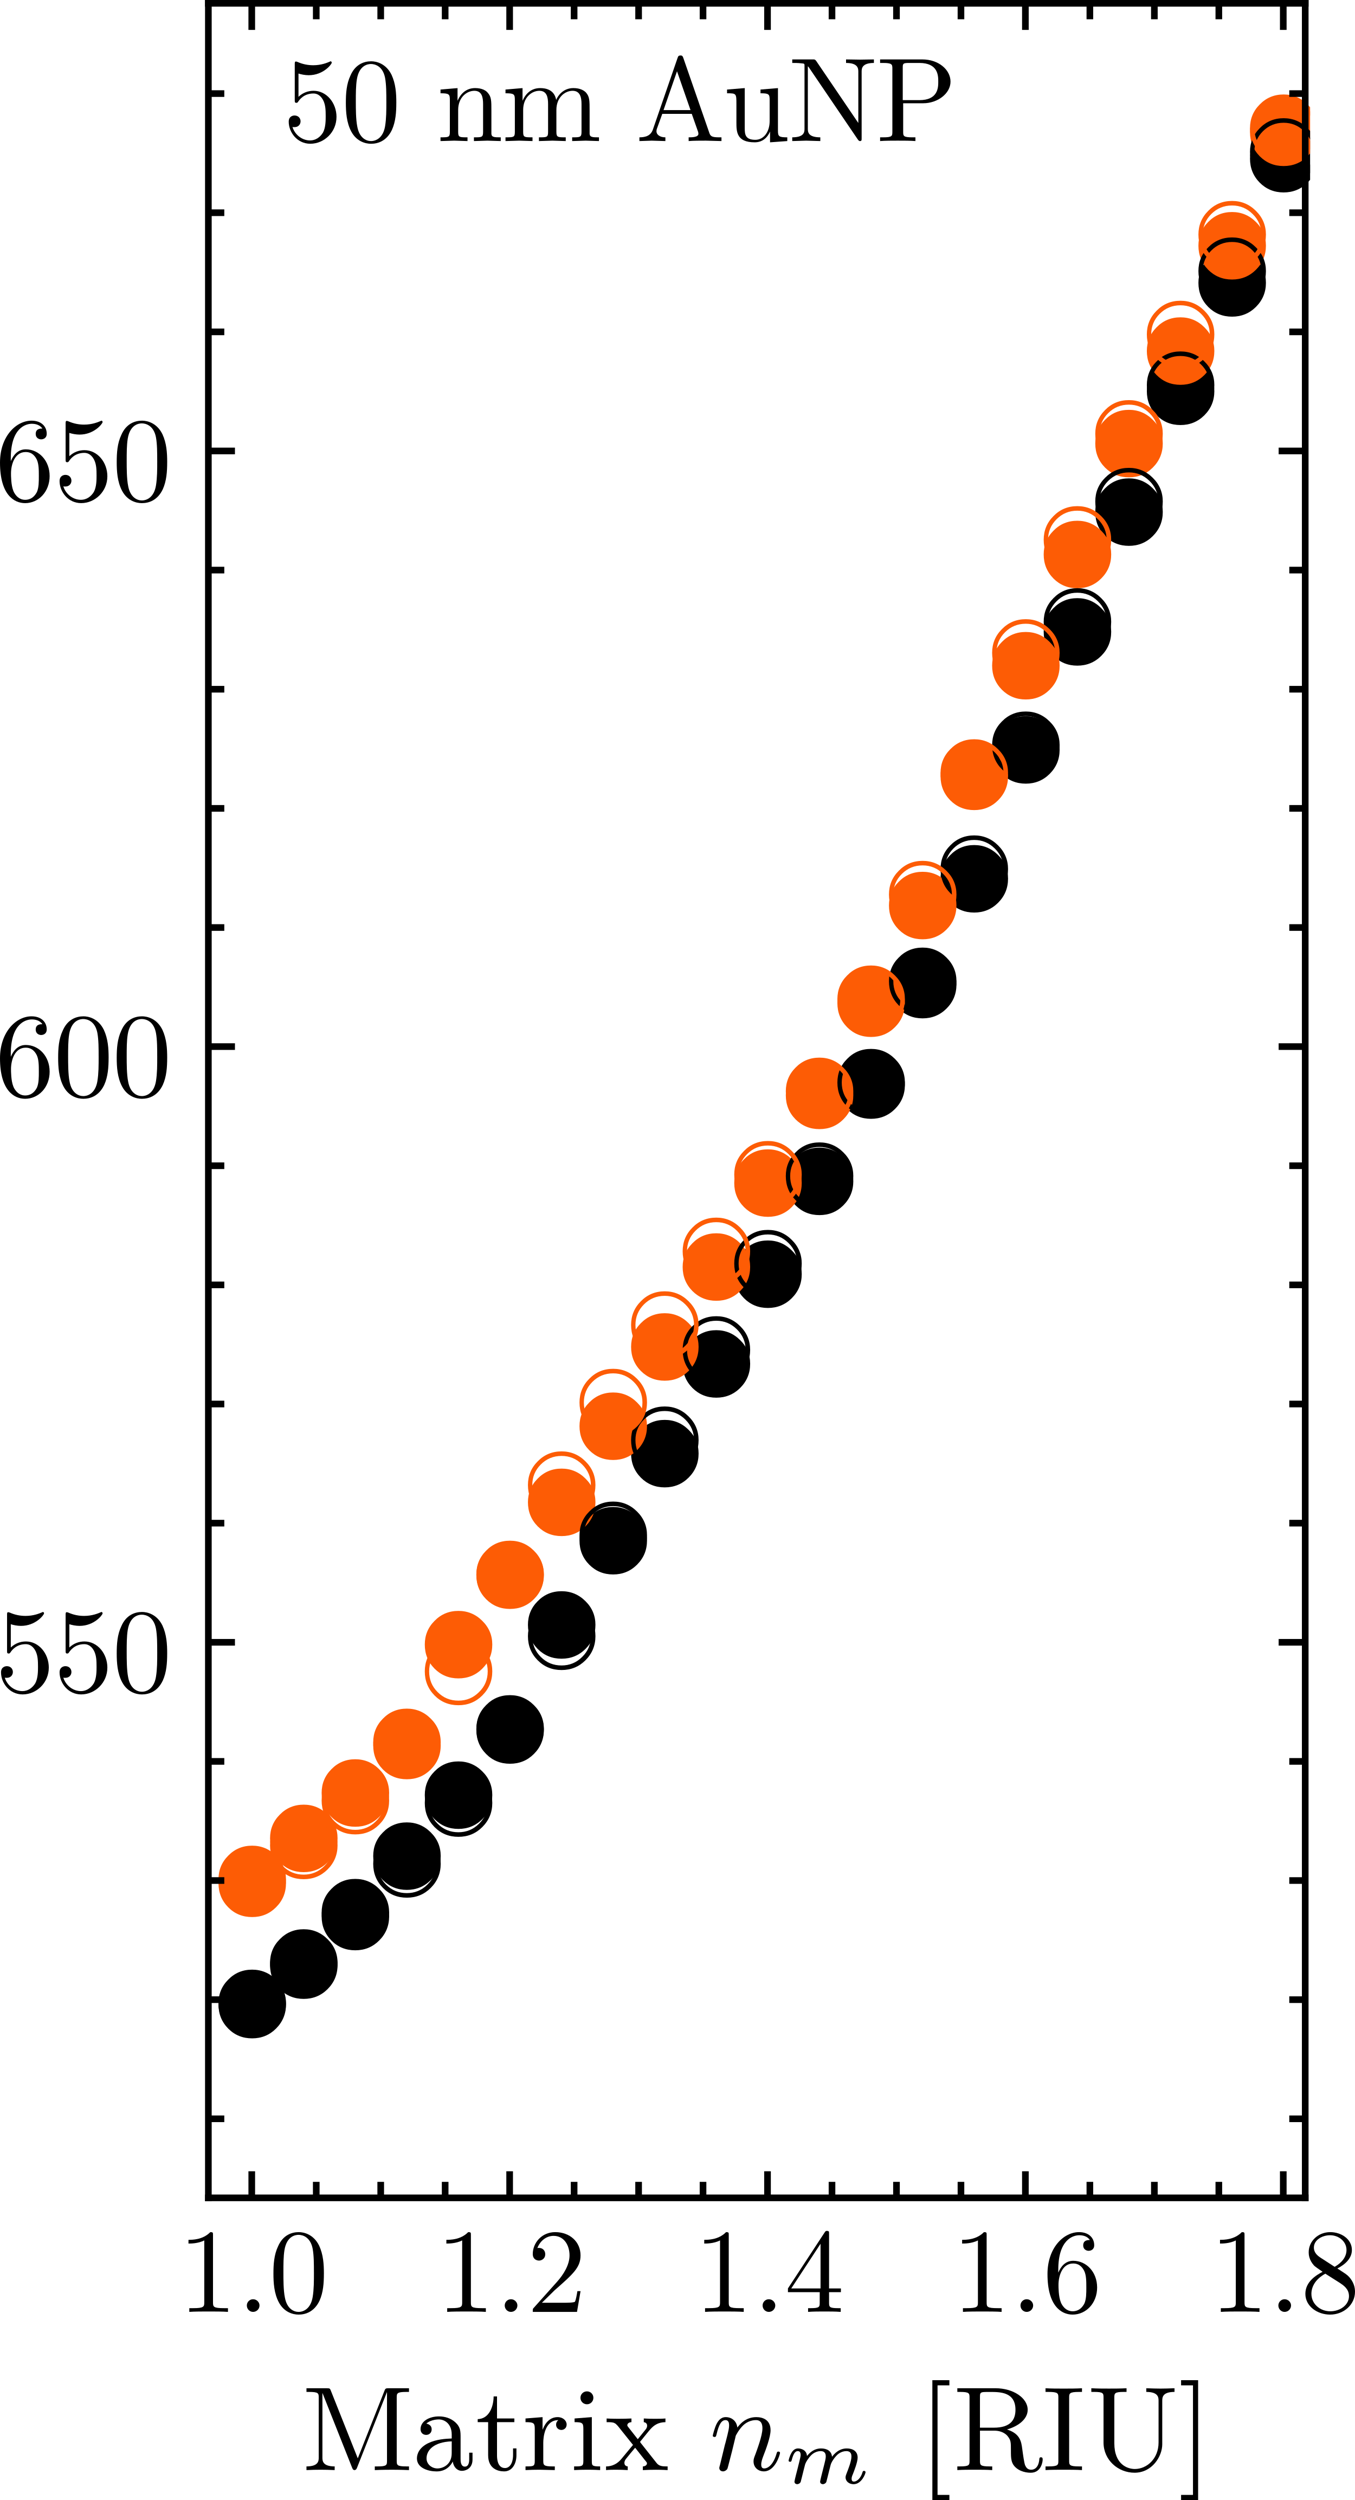 <?xml version="1.0" encoding="UTF-8" standalone="no"?>
<svg
   width="101.949pt"
   height="188.039pt"
   viewBox="0 0 101.949 188.039"
   version="1.1"
   id="svg2938"
   sodipodi:docname="redShift_mat2.svg"
   inkscape:version="1.1 (1:1.1+202105261517+ce6663b3b7)"
   xmlns:inkscape="http://www.inkscape.org/namespaces/inkscape"
   xmlns:sodipodi="http://sodipodi.sourceforge.net/DTD/sodipodi-0.dtd"
   xmlns:xlink="http://www.w3.org/1999/xlink"
   xmlns="http://www.w3.org/2000/svg"
   xmlns:svg="http://www.w3.org/2000/svg">
  <sodipodi:namedview
     id="namedview2940"
     pagecolor="#ffffff"
     bordercolor="#666666"
     borderopacity="1.0"
     inkscape:pageshadow="2"
     inkscape:pageopacity="0.0"
     inkscape:pagecheckerboard="0"
     inkscape:document-units="pt"
     showgrid="false"
     fit-margin-top="0"
     fit-margin-left="0"
     fit-margin-right="0"
     fit-margin-bottom="0"
     inkscape:zoom="1.084205"
     inkscape:cx="-244.87989"
     inkscape:cy="115.75302"
     inkscape:window-width="1876"
     inkscape:window-height="1016"
     inkscape:window-x="0"
     inkscape:window-y="27"
     inkscape:window-maximized="1"
     inkscape:current-layer="surface301" />
  <defs
     id="defs109">
    <g
       id="g80">
      <symbol
         overflow="visible"
         id="glyph0-0">
        <path
           style="stroke:none"
           d="m 0.5,0 v -6.406 h 3 V 0 Z M 1,-0.5 H 3 V -5.906 H 1 Z m 0,0"
           id="path2" />
      </symbol>
      <symbol
         overflow="visible"
         id="glyph0-1">
        <path
           style="stroke:none"
           d="m 5.422,-2.281 c 0,0.711 -0.25,1.312 -0.75,1.812 C 4.18,0.02 3.582,0.266 2.875,0.266 c -0.711,0 -1.309,-0.246 -1.797,-0.734 -0.492,-0.5 -0.734,-1.102 -0.734,-1.812 0,-0.695 0.242,-1.289 0.734,-1.781 0.488,-0.5 1.086,-0.75 1.797,-0.75 0.695,0 1.297,0.25 1.797,0.75 0.5,0.492 0.75,1.086 0.75,1.781 z m 0,0"
           id="path5" />
      </symbol>
      <symbol
         overflow="visible"
         id="glyph0-2">
        <path
           style="stroke:none"
           d="m 5.422,-2.359 c 0,0.711 -0.25,1.312 -0.75,1.812 C 4.18,-0.055 3.582,0.188 2.875,0.188 c -0.711,0 -1.309,-0.242 -1.797,-0.734 -0.492,-0.5 -0.734,-1.102 -0.734,-1.812 0,-0.695 0.242,-1.289 0.734,-1.781 0.488,-0.5 1.086,-0.75 1.797,-0.75 0.695,0 1.297,0.25 1.797,0.75 0.5,0.492 0.75,1.086 0.75,1.781 z m -0.344,0 c 0,-0.602 -0.219,-1.117 -0.656,-1.547 C 3.992,-4.332 3.477,-4.547 2.875,-4.547 c -0.617,0 -1.137,0.215 -1.562,0.641 -0.43,0.43 -0.641,0.945 -0.641,1.547 0,0.617 0.211,1.137 0.641,1.562 0.426,0.43 0.945,0.641 1.562,0.641 0.602,0 1.117,-0.211 1.547,-0.641 0.438,-0.426 0.656,-0.945 0.656,-1.562 z m 0,0"
           id="path8" />
      </symbol>
      <symbol
         overflow="visible"
         id="glyph0-3">
        <path
           style="stroke:none"
           d="m 4.984,-2.516 c 0,0.355 -0.105,0.727 -0.312,1.109 C 4.473,-1.02 4.188,-0.828 3.812,-0.828 3.633,-0.828 3.492,-0.863 3.391,-0.938 3.285,-1.008 3.207,-1.113 3.156,-1.25 c -0.117,0.125 -0.227,0.227 -0.328,0.297 -0.105,0.074 -0.25,0.109 -0.438,0.109 -0.242,0 -0.418,-0.078 -0.531,-0.234 -0.105,-0.164 -0.156,-0.359 -0.156,-0.578 0,-0.375 0.129,-0.738 0.391,-1.094 C 2.352,-3.102 2.656,-3.281 3,-3.281 c 0.113,0 0.211,0.027 0.297,0.078 C 3.379,-3.148 3.445,-3.082 3.5,-3 3.52,-3.051 3.562,-3.098 3.625,-3.141 3.688,-3.191 3.766,-3.219 3.859,-3.219 c 0.039,0 0.078,0.008 0.109,0.016 0.039,0 0.082,0.008 0.125,0.016 C 4,-2.844 3.895,-2.453 3.781,-2.016 3.676,-1.586 3.625,-1.375 3.625,-1.375 c 0,0.012 -0.008,0.027 -0.016,0.047 0,0.012 0,0.023 0,0.031 0,0.074 0.02,0.125 0.062,0.156 0.051,0.023 0.113,0.031 0.188,0.031 0.219,0 0.414,-0.156 0.594,-0.469 C 4.629,-1.891 4.719,-2.207 4.719,-2.531 4.719,-2.945 4.562,-3.312 4.25,-3.625 3.938,-3.945 3.57,-4.109 3.156,-4.109 c -0.617,0 -1.121,0.219 -1.516,0.656 -0.387,0.438 -0.578,0.969 -0.578,1.594 0,0.543 0.172,0.98 0.516,1.312 0.344,0.336 0.781,0.5 1.312,0.5 0.219,0 0.441,-0.031 0.672,-0.094 0.227,-0.062 0.445,-0.145 0.656,-0.25 l 0.109,0.219 c -0.262,0.148 -0.512,0.25 -0.75,0.312 -0.23,0.062 -0.48,0.094 -0.75,0.094 -0.668,0 -1.227,-0.215 -1.672,-0.641 C 0.719,-0.832 0.5,-1.379 0.5,-2.047 c 0,-0.625 0.273,-1.164 0.828,-1.625 0.551,-0.469 1.145,-0.703 1.781,-0.703 0.52,0 0.961,0.184 1.328,0.547 0.363,0.355 0.547,0.793 0.547,1.312 z m -1.625,-0.016 C 3.359,-2.625 3.344,-2.727 3.312,-2.844 3.281,-2.957 3.219,-3.016 3.125,-3.016 c -0.219,0 -0.418,0.164 -0.594,0.484 -0.168,0.324 -0.25,0.621 -0.25,0.891 0,0.094 0.016,0.203 0.047,0.328 0.031,0.117 0.102,0.172 0.219,0.172 0.195,0 0.379,-0.156 0.547,-0.469 0.176,-0.312 0.266,-0.617 0.266,-0.922 z m 0,0"
           id="path11" />
      </symbol>
      <symbol
         overflow="visible"
         id="glyph1-0">
        <path
           style="stroke:none"
           d=""
           id="path14" />
      </symbol>
      <symbol
         overflow="visible"
         id="glyph1-1">
        <path
           style="stroke:none"
           d="m 3.766,0 v -0.281 h -0.281 c -0.812,0 -0.844,-0.094 -0.844,-0.438 V -5.766 C 2.641,-5.969 2.641,-6 2.438,-6 1.875,-5.422 1.094,-5.422 0.797,-5.422 v 0.281 c 0.188,0 0.719,0 1.188,-0.234 v 4.656 c 0,0.328 -0.031,0.438 -0.844,0.438 H 0.859 V 0 c 0.312,-0.031 1.094,-0.031 1.453,-0.031 0.359,0 1.141,0 1.453,0.031 z m 0,0"
           id="path17" />
      </symbol>
      <symbol
         overflow="visible"
         id="glyph1-2">
        <path
           style="stroke:none"
           d="m 4.141,-2.875 c 0,-0.719 -0.047,-1.438 -0.359,-2.109 C 3.359,-5.844 2.625,-6 2.25,-6 1.703,-6 1.047,-5.766 0.688,-4.922 0.391,-4.297 0.344,-3.594 0.344,-2.875 c 0,0.672 0.047,1.484 0.406,2.156 0.391,0.734 1.047,0.922 1.484,0.922 0.5,0 1.172,-0.188 1.578,-1.047 0.281,-0.625 0.328,-1.328 0.328,-2.031 z m -0.75,-0.109 c 0,0.672 0,1.281 -0.094,1.859 C 3.156,-0.266 2.641,0 2.234,0 1.891,0 1.359,-0.219 1.203,-1.094 1.094,-1.625 1.094,-2.453 1.094,-2.984 c 0,-0.578 0,-1.172 0.078,-1.656 0.172,-1.078 0.844,-1.156 1.062,-1.156 0.297,0 0.891,0.156 1.062,1.047 0.094,0.516 0.094,1.188 0.094,1.766 z m 0,0"
           id="path20" />
      </symbol>
      <symbol
         overflow="visible"
         id="glyph1-3">
        <path
           style="stroke:none"
           d="M 4.047,-1.562 H 3.812 C 3.766,-1.297 3.703,-0.906 3.625,-0.766 3.562,-0.688 2.969,-0.688 2.766,-0.688 h -1.625 L 2.094,-1.625 C 3.5,-2.859 4.047,-3.344 4.047,-4.25 c 0,-1.031 -0.812,-1.75 -1.906,-1.75 -1.031,0 -1.688,0.828 -1.688,1.641 0,0.5 0.453,0.5 0.469,0.5 0.156,0 0.469,-0.109 0.469,-0.484 0,-0.234 -0.156,-0.469 -0.469,-0.469 -0.078,0 -0.094,0 -0.125,0.016 C 1.016,-5.375 1.5,-5.719 2.016,-5.719 c 0.812,0 1.203,0.734 1.203,1.469 0,0.719 -0.453,1.438 -0.938,1.984 l -1.734,1.938 C 0.453,-0.234 0.453,-0.219 0.453,0 H 3.781 Z m 0,0"
           id="path23" />
      </symbol>
      <symbol
         overflow="visible"
         id="glyph1-4">
        <path
           style="stroke:none"
           d="m 4.109,-1.531 c 0,-0.75 -0.562,-1.453 -1.5,-1.641 C 3.344,-3.406 3.875,-4.047 3.875,-4.75 3.875,-5.484 3.078,-6 2.219,-6 1.312,-6 0.625,-5.453 0.625,-4.766 c 0,0.297 0.188,0.469 0.453,0.469 0.281,0 0.453,-0.203 0.453,-0.469 0,-0.453 -0.422,-0.453 -0.547,-0.453 0.281,-0.438 0.875,-0.547 1.188,-0.547 0.375,0 0.875,0.188 0.875,1 0,0.109 -0.016,0.641 -0.25,1.031 -0.281,0.438 -0.578,0.453 -0.812,0.469 -0.062,0 -0.281,0.031 -0.344,0.031 C 1.562,-3.234 1.5,-3.219 1.5,-3.125 c 0,0.094 0.062,0.094 0.219,0.094 h 0.391 c 0.75,0 1.078,0.609 1.078,1.5 0,1.219 -0.625,1.484 -1.016,1.484 -0.391,0 -1.062,-0.156 -1.375,-0.688 0.312,0.047 0.594,-0.156 0.594,-0.5 0,-0.328 -0.25,-0.5 -0.516,-0.5 -0.203,0 -0.5,0.125 -0.5,0.516 0,0.828 0.844,1.422 1.828,1.422 1.094,0 1.906,-0.828 1.906,-1.734 z m 0,0"
           id="path26" />
      </symbol>
      <symbol
         overflow="visible"
         id="glyph1-5">
        <path
           style="stroke:none"
           d="m 4.234,-1.484 v -0.281 H 3.344 v -4.094 c 0,-0.172 0,-0.234 -0.156,-0.234 -0.078,0 -0.094,0 -0.172,0.109 L 0.25,-1.766 v 0.281 h 2.391 v 0.781 C 2.641,-0.375 2.625,-0.281 1.969,-0.281 H 1.766 V 0 c 0.375,-0.031 0.844,-0.031 1.219,-0.031 0.375,0 0.859,0 1.234,0.031 V -0.281 H 4.016 c -0.656,0 -0.672,-0.094 -0.672,-0.422 v -0.781 z m -1.531,-0.281 H 0.5 L 2.703,-5.125 Z m 0,0"
           id="path29" />
      </symbol>
      <symbol
         overflow="visible"
         id="glyph1-6">
        <path
           style="stroke:none"
           d="m 4.047,-1.812 c 0,-1.062 -0.75,-1.969 -1.719,-1.969 -0.422,0 -0.812,0.141 -1.141,0.453 v -1.75 c 0.188,0.062 0.484,0.125 0.766,0.125 1.109,0 1.734,-0.828 1.734,-0.938 C 3.688,-5.953 3.656,-6 3.594,-6 c 0,0 -0.016,0 -0.062,0.031 -0.188,0.078 -0.625,0.266 -1.234,0.266 -0.359,0 -0.766,-0.062 -1.188,-0.25 C 1.031,-5.984 1,-5.984 1,-5.984 c -0.094,0 -0.094,0.078 -0.094,0.219 v 2.656 c 0,0.172 0,0.234 0.125,0.234 0.062,0 0.078,-0.016 0.125,-0.078 0.094,-0.141 0.422,-0.625 1.156,-0.625 0.469,0 0.688,0.406 0.766,0.578 0.141,0.328 0.156,0.672 0.156,1.125 0,0.312 0,0.859 -0.203,1.234 -0.219,0.359 -0.562,0.594 -0.969,0.594 -0.656,0 -1.172,-0.484 -1.328,-1.016 0.031,0.016 0.062,0.016 0.156,0.016 0.297,0 0.453,-0.219 0.453,-0.438 0,-0.219 -0.156,-0.438 -0.453,-0.438 -0.125,0 -0.438,0.062 -0.438,0.469 0,0.781 0.625,1.656 1.625,1.656 1.047,0 1.969,-0.875 1.969,-2.016 z m 0,0"
           id="path32" />
      </symbol>
      <symbol
         overflow="visible"
         id="glyph1-7">
        <path
           style="stroke:none"
           d="M 6.453,0 V -0.281 H 6.297 C 5.75,-0.281 5.625,-0.344 5.531,-0.641 l -1.953,-5.625 C 3.531,-6.375 3.516,-6.438 3.375,-6.438 c -0.141,0 -0.172,0.047 -0.219,0.172 L 1.297,-0.875 C 1.141,-0.422 0.781,-0.281 0.281,-0.281 V 0 L 1.203,-0.031 2.234,0 v -0.281 c -0.438,0 -0.672,-0.219 -0.672,-0.453 0,-0.031 0.016,-0.125 0.016,-0.141 L 2,-2.047 h 2.219 l 0.484,1.375 c 0,0.031 0.016,0.094 0.016,0.125 0,0.266 -0.5,0.266 -0.734,0.266 V 0 C 4.297,-0.031 4.938,-0.031 5.281,-0.031 Z M 4.125,-2.328 H 2.094 L 3.109,-5.25 Z m 0,0"
           id="path35" />
      </symbol>
      <symbol
         overflow="visible"
         id="glyph1-8">
        <path
           style="stroke:none"
           d="m 4.812,0 v -0.281 c -0.625,0 -0.703,-0.062 -0.703,-0.5 V -3.984 L 2.797,-3.875 v 0.281 c 0.625,0 0.688,0.062 0.688,0.5 V -1.5 c 0,0.781 -0.422,1.406 -1.078,1.406 -0.766,0 -0.797,-0.422 -0.797,-0.891 v -3 L 0.281,-3.875 v 0.281 c 0.703,0 0.703,0.016 0.703,0.828 v 1.344 c 0,0.703 0,1.516 1.375,1.516 0.5,0 0.906,-0.25 1.156,-0.812 v 0.812 z m 0,0"
           id="path38" />
      </symbol>
      <symbol
         overflow="visible"
         id="glyph1-9">
        <path
           style="stroke:none"
           d="M 6.438,-5.875 V -6.141 L 5.391,-6.125 4.344,-6.141 V -5.875 c 0.922,0 0.922,0.438 0.922,0.672 v 3.844 L 2.094,-6.031 C 2,-6.141 2,-6.141 1.828,-6.141 H 0.297 V -5.875 H 0.562 c 0.125,0 0.312,0.016 0.453,0.031 0.203,0.016 0.203,0.031 0.203,0.203 V -0.938 c 0,0.234 0,0.656 -0.922,0.656 V 0 L 1.344,-0.031 2.406,0 v -0.281 c -0.938,0 -0.938,-0.422 -0.938,-0.656 V -5.625 c 0.047,0.047 0.062,0.047 0.094,0.109 l 3.672,5.406 C 5.312,-0.016 5.328,0 5.391,0 c 0.125,0 0.125,-0.062 0.125,-0.234 v -4.969 c 0,-0.234 0,-0.672 0.922,-0.672 z m 0,0"
           id="path41" />
      </symbol>
      <symbol
         overflow="visible"
         id="glyph1-10">
        <path
           style="stroke:none"
           d="m 5.609,-4.469 c 0,-0.891 -0.891,-1.672 -2.125,-1.672 H 0.312 V -5.875 h 0.219 c 0.688,0 0.703,0.109 0.703,0.438 v 4.734 c 0,0.328 -0.016,0.422 -0.703,0.422 H 0.312 V 0 c 0.312,-0.031 0.984,-0.031 1.328,-0.031 0.344,0 1.016,0 1.328,0.031 V -0.281 H 2.75 c -0.688,0 -0.703,-0.094 -0.703,-0.422 V -2.844 H 3.562 c 1.078,0 2.047,-0.734 2.047,-1.625 z m -0.922,0 c 0,0.422 0,1.391 -1.422,1.391 h -1.25 v -2.438 c 0,-0.297 0.016,-0.359 0.438,-0.359 h 0.812 c 1.422,0 1.422,0.969 1.422,1.406 z m 0,0"
           id="path44" />
      </symbol>
      <symbol
         overflow="visible"
         id="glyph1-11">
        <path
           style="stroke:none"
           d="m 2.219,0 v -0.281 c -0.594,0 -0.625,-0.047 -0.625,-0.391 v -3.312 L 0.328,-3.875 v 0.281 C 0.922,-3.594 1,-3.547 1,-3.109 V -0.688 c 0,0.406 -0.094,0.406 -0.703,0.406 V 0 L 1.281,-0.031 c 0.328,0 0.641,0.016 0.938,0.031 z M 1.734,-5.438 c 0,-0.234 -0.219,-0.469 -0.484,-0.469 -0.312,0 -0.484,0.25 -0.484,0.469 0,0.25 0.203,0.484 0.469,0.484 0.312,0 0.5,-0.266 0.5,-0.484 z m 0,0"
           id="path47" />
      </symbol>
      <symbol
         overflow="visible"
         id="glyph1-12">
        <path
           style="stroke:none"
           d="m 3.281,-3.422 c 0,-0.297 -0.281,-0.562 -0.672,-0.562 -0.656,0 -0.984,0.609 -1.109,1 v -1 L 0.25,-3.875 v 0.281 c 0.625,0 0.703,0.062 0.703,0.5 v 2.406 c 0,0.406 -0.094,0.406 -0.703,0.406 V 0 l 1.031,-0.031 c 0.359,0 0.781,0 1.141,0.031 v -0.281 h -0.188 c -0.672,0 -0.688,-0.094 -0.688,-0.422 V -2.094 c 0,-0.891 0.375,-1.688 1.062,-1.688 0.062,0 0.078,0 0.094,0.016 C 2.688,-3.766 2.5,-3.656 2.5,-3.422 c 0,0.25 0.188,0.391 0.391,0.391 0.156,0 0.391,-0.109 0.391,-0.391 z m 0,0"
           id="path50" />
      </symbol>
      <symbol
         overflow="visible"
         id="glyph1-13">
        <path
           style="stroke:none"
           d="m 4.109,-1.844 c 0,-1.141 -0.797,-2 -1.797,-2 -0.609,0 -0.938,0.453 -1.125,0.891 v -0.219 c 0,-2.266 1.109,-2.594 1.578,-2.594 0.219,0 0.594,0.047 0.797,0.359 -0.141,0 -0.5,0 -0.5,0.406 0,0.281 0.219,0.406 0.406,0.406 0.156,0 0.422,-0.078 0.422,-0.422 C 3.891,-5.562 3.484,-6 2.75,-6 c -1.156,0 -2.375,1.172 -2.375,3.156 0,2.406 1.047,3.047 1.891,3.047 1,0 1.844,-0.844 1.844,-2.047 z m -0.812,0 c 0,0.438 0,0.875 -0.141,1.203 -0.281,0.547 -0.688,0.594 -0.891,0.594 -0.578,0 -0.844,-0.547 -0.891,-0.688 C 1.203,-1.156 1.203,-1.875 1.203,-2.031 c 0,-0.703 0.297,-1.609 1.094,-1.609 0.156,0 0.562,0 0.844,0.562 0.156,0.328 0.156,0.797 0.156,1.234 z m 0,0"
           id="path53" />
      </symbol>
      <symbol
         overflow="visible"
         id="glyph1-14">
        <path
           style="stroke:none"
           d="m 4.359,-5.797 h -2.188 c -1.094,0 -1.109,-0.109 -1.141,-0.281 H 0.797 L 0.5,-4.234 H 0.734 C 0.75,-4.375 0.844,-4.938 0.953,-5.047 c 0.062,-0.062 0.766,-0.062 0.891,-0.062 H 3.703 L 2.688,-3.688 c -0.812,1.219 -1.109,2.469 -1.109,3.391 0,0.094 0,0.5 0.422,0.5 0.406,0 0.406,-0.406 0.406,-0.5 V -0.75 c 0,-0.5 0.031,-1 0.109,-1.484 0.031,-0.203 0.156,-0.984 0.547,-1.531 l 1.219,-1.719 c 0.078,-0.109 0.078,-0.125 0.078,-0.312 z m 0,0"
           id="path56" />
      </symbol>
      <symbol
         overflow="visible"
         id="glyph1-15">
        <path
           style="stroke:none"
           d="m 6.484,-3.047 c 0,-1.844 -1.359,-3.297 -3,-3.297 C 1.875,-6.344 0.5,-4.906 0.5,-3.047 c 0,1.844 1.391,3.25 2.984,3.25 1.641,0 3,-1.438 3,-3.25 z m -0.922,-0.125 c 0,2.375 -1.234,3.141 -2.062,3.141 -0.859,0 -2.062,-0.797 -2.062,-3.141 0,-2.344 1.312,-2.953 2.047,-2.953 0.797,0 2.078,0.641 2.078,2.953 z m 0,0"
           id="path59" />
      </symbol>
      <symbol
         overflow="visible"
         id="glyph1-16">
        <path
           style="stroke:none"
           d="m 1.734,-0.484 c 0,-0.25 -0.219,-0.469 -0.484,-0.469 -0.266,0 -0.469,0.219 -0.469,0.469 C 0.781,-0.219 0.984,0 1.25,0 1.516,0 1.734,-0.219 1.734,-0.484 Z m 0,0"
           id="path62" />
      </symbol>
      <symbol
         overflow="visible"
         id="glyph1-17">
        <path
           style="stroke:none"
           d="m 4.109,-1.516 c 0,-0.328 -0.094,-0.719 -0.438,-1.109 C 3.5,-2.812 3.359,-2.891 2.781,-3.266 3.422,-3.594 3.875,-4.062 3.875,-4.656 3.875,-5.484 3.062,-6 2.25,-6 c -0.906,0 -1.625,0.672 -1.625,1.516 0,0.156 0.016,0.562 0.391,0.984 0.094,0.109 0.438,0.328 0.656,0.484 C 1.156,-2.75 0.375,-2.25 0.375,-1.359 c 0,0.953 0.922,1.562 1.859,1.562 1.031,0 1.875,-0.75 1.875,-1.719 z M 3.469,-4.656 c 0,0.516 -0.344,0.953 -0.891,1.266 L 1.469,-4.109 C 1.047,-4.391 1.016,-4.688 1.016,-4.844 c 0,-0.547 0.594,-0.922 1.219,-0.922 0.656,0 1.234,0.469 1.234,1.109 z m 0.188,3.469 c 0,0.672 -0.672,1.141 -1.406,1.141 -0.781,0 -1.422,-0.562 -1.422,-1.312 0,-0.516 0.281,-1.094 1.047,-1.516 l 1.109,0.703 C 3.234,-2 3.656,-1.734 3.656,-1.188 Z m 0,0"
           id="path65" />
      </symbol>
      <symbol
         overflow="visible"
         id="glyph1-18">
        <path
           style="stroke:none"
           d="m 4.812,0 v -0.281 c -0.469,0 -0.688,0 -0.703,-0.266 v -1.719 c 0,-0.781 0,-1.062 -0.281,-1.375 -0.125,-0.156 -0.422,-0.344 -0.938,-0.344 -0.656,0 -1.078,0.391 -1.328,0.953 V -3.984 L 0.281,-3.875 v 0.281 c 0.641,0 0.703,0.062 0.703,0.5 v 2.406 c 0,0.406 -0.094,0.406 -0.703,0.406 V 0 L 1.312,-0.031 2.312,0 v -0.281 c -0.609,0 -0.703,0 -0.703,-0.406 v -1.656 c 0,-0.938 0.641,-1.438 1.219,-1.438 0.562,0 0.656,0.484 0.656,1 v 2.094 c 0,0.406 -0.094,0.406 -0.688,0.406 V 0 L 3.812,-0.031 Z m 0,0"
           id="path68" />
      </symbol>
      <symbol
         overflow="visible"
         id="glyph1-19">
        <path
           style="stroke:none"
           d="m 7.312,0 v -0.281 c -0.469,0 -0.688,0 -0.703,-0.266 v -1.719 c 0,-0.781 0,-1.062 -0.266,-1.375 -0.141,-0.156 -0.438,-0.344 -0.953,-0.344 -0.75,0 -1.156,0.547 -1.297,0.891 C 3.953,-3.875 3.297,-3.984 2.891,-3.984 2.234,-3.984 1.812,-3.594 1.562,-3.031 V -3.984 L 0.281,-3.875 v 0.281 c 0.641,0 0.703,0.062 0.703,0.5 v 2.406 c 0,0.406 -0.094,0.406 -0.703,0.406 V 0 L 1.312,-0.031 2.312,0 v -0.281 c -0.609,0 -0.703,0 -0.703,-0.406 v -1.656 c 0,-0.938 0.641,-1.438 1.219,-1.438 0.562,0 0.656,0.484 0.656,1 v 2.094 c 0,0.406 -0.094,0.406 -0.688,0.406 V 0 L 3.812,-0.031 4.812,0 v -0.281 c -0.594,0 -0.703,0 -0.703,-0.406 v -1.656 c 0,-0.938 0.641,-1.438 1.219,-1.438 0.562,0 0.672,0.484 0.672,1 v 2.094 c 0,0.406 -0.109,0.406 -0.703,0.406 V 0 L 6.312,-0.031 Z m 0,0"
           id="path71" />
      </symbol>
      <symbol
         overflow="visible"
         id="glyph2-0">
        <path
           style="stroke:none"
           d=""
           id="path74" />
      </symbol>
      <symbol
         overflow="visible"
         id="glyph2-1">
        <path
           style="stroke:none"
           d="m 6.203,-0.156 c 0,-0.125 -0.062,-0.125 -0.25,-0.125 -0.516,0 -0.516,-0.062 -0.516,-0.156 0,0 0,-0.062 0.031,-0.203 l 1.219,-4.875 C 6.766,-5.797 6.828,-5.875 7.391,-5.875 c 0.203,0 0.281,0 0.281,-0.156 0,-0.094 -0.062,-0.109 -0.125,-0.109 -0.344,0 -0.719,0.016 -1.062,0.016 C 6.125,-6.125 5.75,-6.141 5.406,-6.141 c -0.062,0 -0.172,0 -0.172,0.172 0,0.094 0.062,0.094 0.234,0.094 C 5.75,-5.875 6,-5.875 6,-5.719 6,-5.688 6,-5.672 5.953,-5.547 L 5.406,-3.344 H 2.938 L 3.484,-5.516 C 3.562,-5.797 3.625,-5.875 4.188,-5.875 c 0.203,0 0.281,0 0.281,-0.156 0,-0.094 -0.062,-0.109 -0.125,-0.109 C 4,-6.141 3.625,-6.125 3.281,-6.125 c -0.359,0 -0.734,-0.016 -1.078,-0.016 -0.062,0 -0.172,0 -0.172,0.172 0,0.094 0.062,0.094 0.234,0.094 0.281,0 0.531,0 0.531,0.156 0,0.031 0,0.047 -0.047,0.172 L 1.531,-0.656 c -0.062,0.312 -0.125,0.375 -0.734,0.375 -0.141,0 -0.234,0 -0.234,0.172 C 0.562,0 0.656,0 0.688,0 1.031,0 1.391,-0.031 1.75,-0.031 2.109,-0.031 2.469,0 2.828,0 2.891,0 3,0 3,-0.156 c 0,-0.125 -0.062,-0.125 -0.25,-0.125 -0.516,0 -0.516,-0.062 -0.516,-0.156 0,-0.031 0,-0.047 0.031,-0.172 L 2.875,-3.062 H 5.344 L 4.75,-0.656 c -0.078,0.312 -0.141,0.375 -0.75,0.375 -0.141,0 -0.234,0 -0.234,0.172 C 3.766,0 3.859,0 3.891,0 4.234,0 4.594,-0.031 4.953,-0.031 5.312,-0.031 5.672,0 6.031,0 6.094,0 6.203,0 6.203,-0.156 Z m 0,0"
           id="path77" />
      </symbol>
    </g>
    <clipPath
       id="clip1">
      <path
         d="m 350,34 h 4.719 v 6 H 350 Z m 0,0"
         id="path82" />
    </clipPath>
    <clipPath
       id="clip2">
      <path
         d="m 350,24 h 4.719 v 6 H 350 Z m 0,0"
         id="path85" />
    </clipPath>
    <clipPath
       id="clip3">
      <path
         d="m 350,32 h 4.719 v 6 H 350 Z m 0,0"
         id="path88" />
    </clipPath>
    <clipPath
       id="clip4">
      <path
         d="m 350,18 h 4.719 v 6 H 350 Z m 0,0"
         id="path91" />
    </clipPath>
    <clipPath
       id="clip5">
      <path
         d="m 348,189 h 10.801 v 7 H 348 Z m 0,0"
         id="path94" />
    </clipPath>
    <clipPath
       id="clip6">
      <path
         d="m 469,26 h 5.238 v 6 H 469 Z m 0,0"
         id="path97" />
    </clipPath>
    <clipPath
       id="clip7">
      <path
         d="m 469,24 h 5.238 v 6 H 469 Z m 0,0"
         id="path100" />
    </clipPath>
    <clipPath
       id="clip8">
      <path
         d="m 469,26 h 5.238 v 6 H 469 Z m 0,0"
         id="path103" />
    </clipPath>
    <clipPath
       id="clip9">
      <path
         d="m 469,24 h 5.238 v 6 H 469 Z m 0,0"
         id="path106" />
    </clipPath>
  </defs>
  <g
     id="surface301"
     transform="translate(-375.667,-17.367)">
    <g
       style="fill:#000000;fill-opacity:1"
       id="g2319">
      <use
         xlink:href="#glyph0-1"
         x="391.762"
         y="170.323"
         id="use2317"
         width="100%"
         height="100%" />
    </g>
    <g
       style="fill:#000000;fill-opacity:1"
       id="g2323">
      <use
         xlink:href="#glyph0-1"
         x="395.642"
         y="167.446"
         id="use2321"
         width="100%"
         height="100%" />
    </g>
    <g
       style="fill:#000000;fill-opacity:1"
       id="g2327">
      <use
         xlink:href="#glyph0-1"
         x="399.523"
         y="163.498"
         id="use2325"
         width="100%"
         height="100%" />
    </g>
    <g
       style="fill:#000000;fill-opacity:1"
       id="g2331">
      <use
         xlink:href="#glyph0-1"
         x="403.403"
         y="159.247"
         id="use2329"
         width="100%"
         height="100%" />
    </g>
    <g
       style="fill:#000000;fill-opacity:1"
       id="g2335">
      <use
         xlink:href="#glyph0-1"
         x="407.284"
         y="154.661"
         id="use2333"
         width="100%"
         height="100%" />
    </g>
    <g
       style="fill:#000000;fill-opacity:1"
       id="g2339">
      <use
         xlink:href="#glyph0-1"
         x="411.164"
         y="149.677"
         id="use2337"
         width="100%"
         height="100%" />
    </g>
    <g
       style="fill:#000000;fill-opacity:1"
       id="g2343">
      <use
         xlink:href="#glyph0-1"
         x="415.045"
         y="141.859"
         id="use2341"
         width="100%"
         height="100%" />
    </g>
    <g
       style="fill:#000000;fill-opacity:1"
       id="g2347">
      <use
         xlink:href="#glyph0-1"
         x="418.925"
         y="135.522"
         id="use2345"
         width="100%"
         height="100%" />
    </g>
    <g
       style="fill:#000000;fill-opacity:1"
       id="g2351">
      <use
         xlink:href="#glyph0-1"
         x="422.806"
         y="128.973"
         id="use2349"
         width="100%"
         height="100%" />
    </g>
    <g
       style="fill:#000000;fill-opacity:1"
       id="g2355">
      <use
         xlink:href="#glyph0-1"
         x="426.686"
         y="122.226"
         id="use2353"
         width="100%"
         height="100%" />
    </g>
    <g
       style="fill:#000000;fill-opacity:1"
       id="g2359">
      <use
         xlink:href="#glyph0-1"
         x="430.567"
         y="115.478"
         id="use2357"
         width="100%"
         height="100%" />
    </g>
    <g
       style="fill:#000000;fill-opacity:1"
       id="g2363">
      <use
         xlink:href="#glyph0-1"
         x="434.447"
         y="108.494"
         id="use2361"
         width="100%"
         height="100%" />
    </g>
    <g
       style="fill:#000000;fill-opacity:1"
       id="g2367">
      <use
         xlink:href="#glyph0-1"
         x="438.328"
         y="101.252"
         id="use2365"
         width="100%"
         height="100%" />
    </g>
    <g
       style="fill:#000000;fill-opacity:1"
       id="g2371">
      <use
         xlink:href="#glyph0-1"
         x="442.208"
         y="93.696"
         id="use2369"
         width="100%"
         height="100%" />
    </g>
    <g
       style="fill:#000000;fill-opacity:1"
       id="g2375">
      <use
         xlink:href="#glyph0-1"
         x="446.089"
         y="85.738"
         id="use2373"
         width="100%"
         height="100%" />
    </g>
    <g
       style="fill:#000000;fill-opacity:1"
       id="g2379">
      <use
         xlink:href="#glyph0-1"
         x="449.97"
         y="76.043"
         id="use2377"
         width="100%"
         height="100%" />
    </g>
    <g
       style="fill:#000000;fill-opacity:1"
       id="g2383">
      <use
         xlink:href="#glyph0-1"
         x="453.85"
         y="67.167"
         id="use2381"
         width="100%"
         height="100%" />
    </g>
    <g
       style="fill:#000000;fill-opacity:1"
       id="g2387">
      <use
         xlink:href="#glyph0-1"
         x="457.731"
         y="58.157"
         id="use2385"
         width="100%"
         height="100%" />
    </g>
    <g
       style="fill:#000000;fill-opacity:1"
       id="g2391">
      <use
         xlink:href="#glyph0-1"
         x="461.611"
         y="49.07"
         id="use2389"
         width="100%"
         height="100%" />
    </g>
    <g
       style="fill:#000000;fill-opacity:1"
       id="g2395">
      <use
         xlink:href="#glyph0-1"
         x="465.492"
         y="40.918"
         id="use2393"
         width="100%"
         height="100%" />
    </g>
    <g
       clip-path="url(#clip6)"
       clip-rule="nonzero"
       id="g2401">
      <g
         style="fill:#000000;fill-opacity:1"
         id="g2399">
        <use
           xlink:href="#glyph0-1"
           x="469.372"
           y="31.575"
           id="use2397"
           width="100%"
           height="100%" />
      </g>
    </g>
    <g
       style="fill:#fd5c05;fill-opacity:1"
       id="g2405">
      <use
         xlink:href="#glyph0-1"
         x="391.762"
         y="160.998"
         id="use2403"
         width="100%"
         height="100%" />
    </g>
    <g
       style="fill:#fd5c05;fill-opacity:1"
       id="g2409">
      <use
         xlink:href="#glyph0-1"
         x="395.642"
         y="157.913"
         id="use2407"
         width="100%"
         height="100%" />
    </g>
    <g
       style="fill:#fd5c05;fill-opacity:1"
       id="g2413">
      <use
         xlink:href="#glyph0-1"
         x="399.523"
         y="154.498"
         id="use2411"
         width="100%"
         height="100%" />
    </g>
    <g
       style="fill:#fd5c05;fill-opacity:1"
       id="g2417">
      <use
         xlink:href="#glyph0-1"
         x="403.403"
         y="150.691"
         id="use2415"
         width="100%"
         height="100%" />
    </g>
    <g
       style="fill:#fd5c05;fill-opacity:1"
       id="g2421">
      <use
         xlink:href="#glyph0-1"
         x="407.284"
         y="143.34"
         id="use2419"
         width="100%"
         height="100%" />
    </g>
    <g
       style="fill:#fd5c05;fill-opacity:1"
       id="g2425">
      <use
         xlink:href="#glyph0-1"
         x="411.164"
         y="138.116"
         id="use2423"
         width="100%"
         height="100%" />
    </g>
    <g
       style="fill:#fd5c05;fill-opacity:1"
       id="g2429">
      <use
         xlink:href="#glyph0-1"
         x="415.045"
         y="132.637"
         id="use2427"
         width="100%"
         height="100%" />
    </g>
    <g
       style="fill:#fd5c05;fill-opacity:1"
       id="g2433">
      <use
         xlink:href="#glyph0-1"
         x="418.925"
         y="126.912"
         id="use2431"
         width="100%"
         height="100%" />
    </g>
    <g
       style="fill:#fd5c05;fill-opacity:1"
       id="g2437">
      <use
         xlink:href="#glyph0-1"
         x="422.806"
         y="120.95"
         id="use2435"
         width="100%"
         height="100%" />
    </g>
    <g
       style="fill:#fd5c05;fill-opacity:1"
       id="g2441">
      <use
         xlink:href="#glyph0-1"
         x="426.686"
         y="114.938"
         id="use2439"
         width="100%"
         height="100%" />
    </g>
    <g
       style="fill:#fd5c05;fill-opacity:1"
       id="g2445">
      <use
         xlink:href="#glyph0-1"
         x="430.567"
         y="108.624"
         id="use2443"
         width="100%"
         height="100%" />
    </g>
    <g
       style="fill:#fd5c05;fill-opacity:1"
       id="g2449">
      <use
         xlink:href="#glyph0-1"
         x="434.447"
         y="102.027"
         id="use2447"
         width="100%"
         height="100%" />
    </g>
    <g
       style="fill:#fd5c05;fill-opacity:1"
       id="g2453">
      <use
         xlink:href="#glyph0-1"
         x="438.328"
         y="95.096"
         id="use2451"
         width="100%"
         height="100%" />
    </g>
    <g
       style="fill:#fd5c05;fill-opacity:1"
       id="g2457">
      <use
         xlink:href="#glyph0-1"
         x="442.208"
         y="87.749"
         id="use2455"
         width="100%"
         height="100%" />
    </g>
    <g
       style="fill:#fd5c05;fill-opacity:1"
       id="g2461">
      <use
         xlink:href="#glyph0-1"
         x="446.089"
         y="78.032"
         id="use2459"
         width="100%"
         height="100%" />
    </g>
    <g
       style="fill:#fd5c05;fill-opacity:1"
       id="g2465">
      <use
         xlink:href="#glyph0-1"
         x="449.97"
         y="69.711"
         id="use2463"
         width="100%"
         height="100%" />
    </g>
    <g
       style="fill:#fd5c05;fill-opacity:1"
       id="g2469">
      <use
         xlink:href="#glyph0-1"
         x="453.85"
         y="61.346"
         id="use2467"
         width="100%"
         height="100%" />
    </g>
    <g
       style="fill:#fd5c05;fill-opacity:1"
       id="g2473">
      <use
         xlink:href="#glyph0-1"
         x="457.731"
         y="53.003"
         id="use2471"
         width="100%"
         height="100%" />
    </g>
    <g
       style="fill:#fd5c05;fill-opacity:1"
       id="g2477">
      <use
         xlink:href="#glyph0-1"
         x="461.611"
         y="46.045"
         id="use2475"
         width="100%"
         height="100%" />
    </g>
    <g
       style="fill:#fd5c05;fill-opacity:1"
       id="g2481">
      <use
         xlink:href="#glyph0-1"
         x="465.492"
         y="38.125"
         id="use2479"
         width="100%"
         height="100%" />
    </g>
    <g
       clip-path="url(#clip7)"
       clip-rule="nonzero"
       id="g2487">
      <g
         style="fill:#fd5c05;fill-opacity:1"
         id="g2485">
        <use
           xlink:href="#glyph0-1"
           x="469.372"
           y="29.59"
           id="use2483"
           width="100%"
           height="100%" />
      </g>
    </g>
    <g
       style="fill:#000000;fill-opacity:1"
       id="g2491">
      <use
         xlink:href="#glyph0-2"
         x="391.762"
         y="170.492"
         id="use2489"
         width="100%"
         height="100%" />
    </g>
    <g
       style="fill:#000000;fill-opacity:1"
       id="g2495">
      <use
         xlink:href="#glyph0-2"
         x="395.642"
         y="167.361"
         id="use2493"
         width="100%"
         height="100%" />
    </g>
    <g
       style="fill:#000000;fill-opacity:1"
       id="g2499">
      <use
         xlink:href="#glyph0-2"
         x="399.523"
         y="163.868"
         id="use2497"
         width="100%"
         height="100%" />
    </g>
    <g
       style="fill:#000000;fill-opacity:1"
       id="g2503">
      <use
         xlink:href="#glyph0-2"
         x="403.403"
         y="159.911"
         id="use2501"
         width="100%"
         height="100%" />
    </g>
    <g
       style="fill:#000000;fill-opacity:1"
       id="g2507">
      <use
         xlink:href="#glyph0-2"
         x="407.284"
         y="155.334"
         id="use2505"
         width="100%"
         height="100%" />
    </g>
    <g
       style="fill:#000000;fill-opacity:1"
       id="g2511">
      <use
         xlink:href="#glyph0-2"
         x="411.164"
         y="149.837"
         id="use2509"
         width="100%"
         height="100%" />
    </g>
    <g
       style="fill:#000000;fill-opacity:1"
       id="g2515">
      <use
         xlink:href="#glyph0-2"
         x="415.045"
         y="142.789"
         id="use2513"
         width="100%"
         height="100%" />
    </g>
    <g
       style="fill:#000000;fill-opacity:1"
       id="g2519">
      <use
         xlink:href="#glyph0-2"
         x="418.925"
         y="135.195"
         id="use2517"
         width="100%"
         height="100%" />
    </g>
    <g
       style="fill:#000000;fill-opacity:1"
       id="g2523">
      <use
         xlink:href="#glyph0-2"
         x="422.806"
         y="128.042"
         id="use2521"
         width="100%"
         height="100%" />
    </g>
    <g
       style="fill:#000000;fill-opacity:1"
       id="g2527">
      <use
         xlink:href="#glyph0-2"
         x="426.686"
         y="121.253"
         id="use2525"
         width="100%"
         height="100%" />
    </g>
    <g
       style="fill:#000000;fill-opacity:1"
       id="g2531">
      <use
         xlink:href="#glyph0-2"
         x="430.567"
         y="114.762"
         id="use2529"
         width="100%"
         height="100%" />
    </g>
    <g
       style="fill:#000000;fill-opacity:1"
       id="g2535">
      <use
         xlink:href="#glyph0-2"
         x="434.447"
         y="108.18"
         id="use2533"
         width="100%"
         height="100%" />
    </g>
    <g
       style="fill:#000000;fill-opacity:1"
       id="g2539">
      <use
         xlink:href="#glyph0-2"
         x="438.328"
         y="101.148"
         id="use2537"
         width="100%"
         height="100%" />
    </g>
    <g
       style="fill:#000000;fill-opacity:1"
       id="g2543">
      <use
         xlink:href="#glyph0-2"
         x="442.208"
         y="93.528"
         id="use2541"
         width="100%"
         height="100%" />
    </g>
    <g
       style="fill:#000000;fill-opacity:1"
       id="g2547">
      <use
         xlink:href="#glyph0-2"
         x="446.089"
         y="85.09"
         id="use2545"
         width="100%"
         height="100%" />
    </g>
    <g
       style="fill:#000000;fill-opacity:1"
       id="g2551">
      <use
         xlink:href="#glyph0-2"
         x="449.97"
         y="75.771"
         id="use2549"
         width="100%"
         height="100%" />
    </g>
    <g
       style="fill:#000000;fill-opacity:1"
       id="g2555">
      <use
         xlink:href="#glyph0-2"
         x="453.85"
         y="66.495"
         id="use2553"
         width="100%"
         height="100%" />
    </g>
    <g
       style="fill:#000000;fill-opacity:1"
       id="g2559">
      <use
         xlink:href="#glyph0-2"
         x="457.731"
         y="57.446"
         id="use2557"
         width="100%"
         height="100%" />
    </g>
    <g
       style="fill:#000000;fill-opacity:1"
       id="g2563">
      <use
         xlink:href="#glyph0-2"
         x="461.611"
         y="48.689"
         id="use2561"
         width="100%"
         height="100%" />
    </g>
    <g
       style="fill:#000000;fill-opacity:1"
       id="g2567">
      <use
         xlink:href="#glyph0-2"
         x="465.492"
         y="40.114"
         id="use2565"
         width="100%"
         height="100%" />
    </g>
    <g
       clip-path="url(#clip8)"
       clip-rule="nonzero"
       id="g2573">
      <g
         style="fill:#000000;fill-opacity:1"
         id="g2571">
        <use
           xlink:href="#glyph0-2"
           x="469.372"
           y="31.147"
           id="use2569"
           width="100%"
           height="100%" />
      </g>
    </g>
    <g
       style="fill:#fd5c05;fill-opacity:1"
       id="g2577">
      <use
         xlink:href="#glyph0-2"
         x="391.762"
         y="161.369"
         id="use2575"
         width="100%"
         height="100%" />
    </g>
    <g
       style="fill:#fd5c05;fill-opacity:1"
       id="g2581">
      <use
         xlink:href="#glyph0-2"
         x="395.642"
         y="158.521"
         id="use2579"
         width="100%"
         height="100%" />
    </g>
    <g
       style="fill:#fd5c05;fill-opacity:1"
       id="g2585">
      <use
         xlink:href="#glyph0-2"
         x="399.523"
         y="155.152"
         id="use2583"
         width="100%"
         height="100%" />
    </g>
    <g
       style="fill:#fd5c05;fill-opacity:1"
       id="g2589">
      <use
         xlink:href="#glyph0-2"
         x="403.403"
         y="151.004"
         id="use2587"
         width="100%"
         height="100%" />
    </g>
    <g
       style="fill:#fd5c05;fill-opacity:1"
       id="g2593">
      <use
         xlink:href="#glyph0-2"
         x="407.284"
         y="145.435"
         id="use2591"
         width="100%"
         height="100%" />
    </g>
    <g
       style="fill:#fd5c05;fill-opacity:1"
       id="g2597">
      <use
         xlink:href="#glyph0-2"
         x="411.164"
         y="138.138"
         id="use2595"
         width="100%"
         height="100%" />
    </g>
    <g
       style="fill:#fd5c05;fill-opacity:1"
       id="g2601">
      <use
         xlink:href="#glyph0-2"
         x="415.045"
         y="131.42"
         id="use2599"
         width="100%"
         height="100%" />
    </g>
    <g
       style="fill:#fd5c05;fill-opacity:1"
       id="g2605">
      <use
         xlink:href="#glyph0-2"
         x="418.925"
         y="125.209"
         id="use2603"
         width="100%"
         height="100%" />
    </g>
    <g
       style="fill:#fd5c05;fill-opacity:1"
       id="g2609">
      <use
         xlink:href="#glyph0-2"
         x="422.806"
         y="119.38"
         id="use2607"
         width="100%"
         height="100%" />
    </g>
    <g
       style="fill:#fd5c05;fill-opacity:1"
       id="g2613">
      <use
         xlink:href="#glyph0-2"
         x="426.686"
         y="113.838"
         id="use2611"
         width="100%"
         height="100%" />
    </g>
    <g
       style="fill:#fd5c05;fill-opacity:1"
       id="g2617">
      <use
         xlink:href="#glyph0-2"
         x="430.567"
         y="108.074"
         id="use2615"
         width="100%"
         height="100%" />
    </g>
    <g
       style="fill:#fd5c05;fill-opacity:1"
       id="g2621">
      <use
         xlink:href="#glyph0-2"
         x="434.447"
         y="101.804"
         id="use2619"
         width="100%"
         height="100%" />
    </g>
    <g
       style="fill:#fd5c05;fill-opacity:1"
       id="g2625">
      <use
         xlink:href="#glyph0-2"
         x="438.328"
         y="94.874"
         id="use2623"
         width="100%"
         height="100%" />
    </g>
    <g
       style="fill:#fd5c05;fill-opacity:1"
       id="g2629">
      <use
         xlink:href="#glyph0-2"
         x="442.208"
         y="87.004"
         id="use2627"
         width="100%"
         height="100%" />
    </g>
    <g
       style="fill:#fd5c05;fill-opacity:1"
       id="g2633">
      <use
         xlink:href="#glyph0-2"
         x="446.089"
         y="77.858"
         id="use2631"
         width="100%"
         height="100%" />
    </g>
    <g
       style="fill:#fd5c05;fill-opacity:1"
       id="g2637">
      <use
         xlink:href="#glyph0-2"
         x="449.97"
         y="68.828"
         id="use2635"
         width="100%"
         height="100%" />
    </g>
    <g
       style="fill:#fd5c05;fill-opacity:1"
       id="g2641">
      <use
         xlink:href="#glyph0-2"
         x="453.85"
         y="60.325"
         id="use2639"
         width="100%"
         height="100%" />
    </g>
    <g
       style="fill:#fd5c05;fill-opacity:1"
       id="g2645">
      <use
         xlink:href="#glyph0-2"
         x="457.731"
         y="52.349"
         id="use2643"
         width="100%"
         height="100%" />
    </g>
    <g
       style="fill:#fd5c05;fill-opacity:1"
       id="g2649">
      <use
         xlink:href="#glyph0-2"
         x="461.611"
         y="44.876"
         id="use2647"
         width="100%"
         height="100%" />
    </g>
    <g
       style="fill:#fd5c05;fill-opacity:1"
       id="g2653">
      <use
         xlink:href="#glyph0-2"
         x="465.492"
         y="37.369"
         id="use2651"
         width="100%"
         height="100%" />
    </g>
    <g
       clip-path="url(#clip9)"
       clip-rule="nonzero"
       id="g2659">
      <g
         style="fill:#fd5c05;fill-opacity:1"
         id="g2657">
        <use
           xlink:href="#glyph0-2"
           x="469.372"
           y="29.361"
           id="use2655"
           width="100%"
           height="100%" />
      </g>
    </g>
    <path
       style="fill:none;stroke:#000000;stroke-width:0.5;stroke-linecap:square;stroke-linejoin:miter;stroke-miterlimit:3.25;stroke-opacity:1"
       d="M 473.871,182.676 H 391.344"
       id="path2661" />
    <path
       style="fill:none;stroke:#000000;stroke-width:0.5;stroke-linecap:square;stroke-linejoin:miter;stroke-miterlimit:3.25;stroke-opacity:1"
       d="M 391.344,182.676 V 17.617"
       id="path2663" />
    <path
       style="fill:none;stroke:#000000;stroke-width:0.5;stroke-linecap:square;stroke-linejoin:miter;stroke-miterlimit:3.25;stroke-opacity:1"
       d="m 391.344,17.617 h 82.527"
       id="path2665" />
    <path
       style="fill:none;stroke:#000000;stroke-width:0.5;stroke-linecap:square;stroke-linejoin:miter;stroke-miterlimit:3.25;stroke-opacity:1"
       d="M 473.871,17.617 V 182.676"
       id="path2667" />
    <path
       style="fill:none;stroke:#000000;stroke-width:0.5;stroke-linecap:butt;stroke-linejoin:miter;stroke-miterlimit:3.25;stroke-opacity:1"
       d="m 394.609,182.676 v -2"
       id="path2669" />
    <g
       style="fill:#000000;fill-opacity:1"
       id="g2677"
       transform="translate(0,-4.5)">
      <use
         xlink:href="#glyph1-1"
         x="389.052"
         y="195.754"
         id="use2671"
         width="100%"
         height="100%" />
      <use
         xlink:href="#glyph1-16"
         x="393.458"
         y="195.754"
         id="use2673"
         width="100%"
         height="100%" />
      <use
         xlink:href="#glyph1-2"
         x="395.896"
         y="195.754"
         id="use2675"
         width="100%"
         height="100%" />
    </g>
    <path
       style="fill:none;stroke:#000000;stroke-width:0.5;stroke-linecap:butt;stroke-linejoin:miter;stroke-miterlimit:3.25;stroke-opacity:1"
       d="m 399.461,182.676 v -1.203"
       id="path2679" />
    <path
       style="fill:none;stroke:#000000;stroke-width:0.5;stroke-linecap:butt;stroke-linejoin:miter;stroke-miterlimit:3.25;stroke-opacity:1"
       d="m 404.312,182.676 v -1.203"
       id="path2681" />
    <path
       style="fill:none;stroke:#000000;stroke-width:0.5;stroke-linecap:butt;stroke-linejoin:miter;stroke-miterlimit:3.25;stroke-opacity:1"
       d="m 409.16,182.676 v -1.203"
       id="path2683" />
    <path
       style="fill:none;stroke:#000000;stroke-width:0.5;stroke-linecap:butt;stroke-linejoin:miter;stroke-miterlimit:3.25;stroke-opacity:1"
       d="m 414.012,182.676 v -2"
       id="path2685" />
    <g
       style="fill:#000000;fill-opacity:1"
       id="g2693"
       transform="translate(0,-4.5)">
      <use
         xlink:href="#glyph1-1"
         x="408.455"
         y="195.754"
         id="use2687"
         width="100%"
         height="100%" />
      <use
         xlink:href="#glyph1-16"
         x="412.861"
         y="195.754"
         id="use2689"
         width="100%"
         height="100%" />
      <use
         xlink:href="#glyph1-3"
         x="415.299"
         y="195.754"
         id="use2691"
         width="100%"
         height="100%" />
    </g>
    <path
       style="fill:none;stroke:#000000;stroke-width:0.5;stroke-linecap:butt;stroke-linejoin:miter;stroke-miterlimit:3.25;stroke-opacity:1"
       d="m 418.863,182.676 v -1.203"
       id="path2695" />
    <path
       style="fill:none;stroke:#000000;stroke-width:0.5;stroke-linecap:butt;stroke-linejoin:miter;stroke-miterlimit:3.25;stroke-opacity:1"
       d="m 423.715,182.676 v -1.203"
       id="path2697" />
    <path
       style="fill:none;stroke:#000000;stroke-width:0.5;stroke-linecap:butt;stroke-linejoin:miter;stroke-miterlimit:3.25;stroke-opacity:1"
       d="m 428.562,182.676 v -1.203"
       id="path2699" />
    <path
       style="fill:none;stroke:#000000;stroke-width:0.5;stroke-linecap:butt;stroke-linejoin:miter;stroke-miterlimit:3.25;stroke-opacity:1"
       d="m 433.414,182.676 v -2"
       id="path2701" />
    <g
       style="fill:#000000;fill-opacity:1"
       id="g2709"
       transform="translate(0,-4.5)">
      <use
         xlink:href="#glyph1-1"
         x="427.857"
         y="195.754"
         id="use2703"
         width="100%"
         height="100%" />
      <use
         xlink:href="#glyph1-16"
         x="432.264"
         y="195.754"
         id="use2705"
         width="100%"
         height="100%" />
      <use
         xlink:href="#glyph1-5"
         x="434.701"
         y="195.754"
         id="use2707"
         width="100%"
         height="100%" />
    </g>
    <path
       style="fill:none;stroke:#000000;stroke-width:0.5;stroke-linecap:butt;stroke-linejoin:miter;stroke-miterlimit:3.25;stroke-opacity:1"
       d="m 438.266,182.676 v -1.203"
       id="path2711" />
    <path
       style="fill:none;stroke:#000000;stroke-width:0.5;stroke-linecap:butt;stroke-linejoin:miter;stroke-miterlimit:3.25;stroke-opacity:1"
       d="m 443.117,182.676 v -1.203"
       id="path2713" />
    <path
       style="fill:none;stroke:#000000;stroke-width:0.5;stroke-linecap:butt;stroke-linejoin:miter;stroke-miterlimit:3.25;stroke-opacity:1"
       d="m 447.969,182.676 v -1.203"
       id="path2715" />
    <path
       style="fill:none;stroke:#000000;stroke-width:0.5;stroke-linecap:butt;stroke-linejoin:miter;stroke-miterlimit:3.25;stroke-opacity:1"
       d="m 452.816,182.676 v -2"
       id="path2717" />
    <g
       style="fill:#000000;fill-opacity:1"
       id="g2725"
       transform="translate(0,-4.5)">
      <use
         xlink:href="#glyph1-1"
         x="447.26"
         y="195.754"
         id="use2719"
         width="100%"
         height="100%" />
      <use
         xlink:href="#glyph1-16"
         x="451.666"
         y="195.754"
         id="use2721"
         width="100%"
         height="100%" />
      <use
         xlink:href="#glyph1-13"
         x="454.104"
         y="195.754"
         id="use2723"
         width="100%"
         height="100%" />
    </g>
    <path
       style="fill:none;stroke:#000000;stroke-width:0.5;stroke-linecap:butt;stroke-linejoin:miter;stroke-miterlimit:3.25;stroke-opacity:1"
       d="m 457.668,182.676 v -1.203"
       id="path2727" />
    <path
       style="fill:none;stroke:#000000;stroke-width:0.5;stroke-linecap:butt;stroke-linejoin:miter;stroke-miterlimit:3.25;stroke-opacity:1"
       d="m 462.52,182.676 v -1.203"
       id="path2729" />
    <path
       style="fill:none;stroke:#000000;stroke-width:0.5;stroke-linecap:butt;stroke-linejoin:miter;stroke-miterlimit:3.25;stroke-opacity:1"
       d="m 467.371,182.676 v -1.203"
       id="path2731" />
    <path
       style="fill:none;stroke:#000000;stroke-width:0.5;stroke-linecap:butt;stroke-linejoin:miter;stroke-miterlimit:3.25;stroke-opacity:1"
       d="m 472.219,182.676 v -2"
       id="path2733" />
    <g
       style="fill:#000000;fill-opacity:1"
       id="g2741"
       transform="translate(0,-4.5)">
      <use
         xlink:href="#glyph1-1"
         x="466.663"
         y="195.754"
         id="use2735"
         width="100%"
         height="100%" />
      <use
         xlink:href="#glyph1-16"
         x="471.069"
         y="195.754"
         id="use2737"
         width="100%"
         height="100%" />
      <use
         xlink:href="#glyph1-17"
         x="473.507"
         y="195.754"
         id="use2739"
         width="100%"
         height="100%" />
    </g>
    <path
       style="fill:none;stroke:#000000;stroke-width:0.5;stroke-linecap:butt;stroke-linejoin:miter;stroke-miterlimit:3.25;stroke-opacity:1"
       d="m 391.344,176.73 h 1.199"
       id="path2743" />
    <path
       style="fill:none;stroke:#000000;stroke-width:0.5;stroke-linecap:butt;stroke-linejoin:miter;stroke-miterlimit:3.25;stroke-opacity:1"
       d="m 391.344,167.77 h 1.199"
       id="path2745" />
    <path
       style="fill:none;stroke:#000000;stroke-width:0.5;stroke-linecap:butt;stroke-linejoin:miter;stroke-miterlimit:3.25;stroke-opacity:1"
       d="m 391.344,158.809 h 1.199"
       id="path2747" />
    <path
       style="fill:none;stroke:#000000;stroke-width:0.5;stroke-linecap:butt;stroke-linejoin:miter;stroke-miterlimit:3.25;stroke-opacity:1"
       d="m 391.344,149.848 h 1.199"
       id="path2749" />
    <path
       style="fill:none;stroke:#000000;stroke-width:0.5;stroke-linecap:butt;stroke-linejoin:miter;stroke-miterlimit:3.25;stroke-opacity:1"
       d="m 391.344,140.891 h 2"
       id="path2751" />
    <g
       style="fill:#000000;fill-opacity:1"
       id="g2759">
      <use
         xlink:href="#glyph1-6"
         x="375.292"
         y="144.609"
         id="use2753"
         width="100%"
         height="100%" />
      <use
         xlink:href="#glyph1-6"
         x="379.698"
         y="144.609"
         id="use2755"
         width="100%"
         height="100%" />
      <use
         xlink:href="#glyph1-2"
         x="384.105"
         y="144.609"
         id="use2757"
         width="100%"
         height="100%" />
    </g>
    <path
       style="fill:none;stroke:#000000;stroke-width:0.5;stroke-linecap:butt;stroke-linejoin:miter;stroke-miterlimit:3.25;stroke-opacity:1"
       d="m 391.344,131.93 h 1.199"
       id="path2761" />
    <path
       style="fill:none;stroke:#000000;stroke-width:0.5;stroke-linecap:butt;stroke-linejoin:miter;stroke-miterlimit:3.25;stroke-opacity:1"
       d="m 391.344,122.969 h 1.199"
       id="path2763" />
    <path
       style="fill:none;stroke:#000000;stroke-width:0.5;stroke-linecap:butt;stroke-linejoin:miter;stroke-miterlimit:3.25;stroke-opacity:1"
       d="m 391.344,114.008 h 1.199"
       id="path2765" />
    <path
       style="fill:none;stroke:#000000;stroke-width:0.5;stroke-linecap:butt;stroke-linejoin:miter;stroke-miterlimit:3.25;stroke-opacity:1"
       d="m 391.344,105.047 h 1.199"
       id="path2767" />
    <path
       style="fill:none;stroke:#000000;stroke-width:0.5;stroke-linecap:butt;stroke-linejoin:miter;stroke-miterlimit:3.25;stroke-opacity:1"
       d="m 391.344,96.086 h 2"
       id="path2769" />
    <g
       style="fill:#000000;fill-opacity:1"
       id="g2777">
      <use
         xlink:href="#glyph1-13"
         x="375.292"
         y="99.808"
         id="use2771"
         width="100%"
         height="100%" />
      <use
         xlink:href="#glyph1-2"
         x="379.698"
         y="99.808"
         id="use2773"
         width="100%"
         height="100%" />
      <use
         xlink:href="#glyph1-2"
         x="384.105"
         y="99.808"
         id="use2775"
         width="100%"
         height="100%" />
    </g>
    <path
       style="fill:none;stroke:#000000;stroke-width:0.5;stroke-linecap:butt;stroke-linejoin:miter;stroke-miterlimit:3.25;stroke-opacity:1"
       d="m 391.344,87.129 h 1.199"
       id="path2779" />
    <path
       style="fill:none;stroke:#000000;stroke-width:0.5;stroke-linecap:butt;stroke-linejoin:miter;stroke-miterlimit:3.25;stroke-opacity:1"
       d="m 391.344,78.168 h 1.199"
       id="path2781" />
    <path
       style="fill:none;stroke:#000000;stroke-width:0.5;stroke-linecap:butt;stroke-linejoin:miter;stroke-miterlimit:3.25;stroke-opacity:1"
       d="m 391.344,69.207 h 1.199"
       id="path2783" />
    <path
       style="fill:none;stroke:#000000;stroke-width:0.5;stroke-linecap:butt;stroke-linejoin:miter;stroke-miterlimit:3.25;stroke-opacity:1"
       d="m 391.344,60.246 h 1.199"
       id="path2785" />
    <path
       style="fill:none;stroke:#000000;stroke-width:0.5;stroke-linecap:butt;stroke-linejoin:miter;stroke-miterlimit:3.25;stroke-opacity:1"
       d="m 391.344,51.285 h 2"
       id="path2787" />
    <g
       style="fill:#000000;fill-opacity:1"
       id="g2795">
      <use
         xlink:href="#glyph1-13"
         x="375.292"
         y="55.007"
         id="use2789"
         width="100%"
         height="100%" />
      <use
         xlink:href="#glyph1-6"
         x="379.698"
         y="55.007"
         id="use2791"
         width="100%"
         height="100%" />
      <use
         xlink:href="#glyph1-2"
         x="384.105"
         y="55.007"
         id="use2793"
         width="100%"
         height="100%" />
    </g>
    <path
       style="fill:none;stroke:#000000;stroke-width:0.5;stroke-linecap:butt;stroke-linejoin:miter;stroke-miterlimit:3.25;stroke-opacity:1"
       d="m 391.344,42.328 h 1.199"
       id="path2797" />
    <path
       style="fill:none;stroke:#000000;stroke-width:0.5;stroke-linecap:butt;stroke-linejoin:miter;stroke-miterlimit:3.25;stroke-opacity:1"
       d="m 391.344,33.367 h 1.199"
       id="path2799" />
    <path
       style="fill:none;stroke:#000000;stroke-width:0.5;stroke-linecap:butt;stroke-linejoin:miter;stroke-miterlimit:3.25;stroke-opacity:1"
       d="m 391.344,24.406 h 1.199"
       id="path2801" />
    <path
       style="fill:none;stroke:#000000;stroke-width:0.5;stroke-linecap:butt;stroke-linejoin:miter;stroke-miterlimit:3.25;stroke-opacity:1"
       d="m 394.609,17.617 v 2"
       id="path2803" />
    <path
       style="fill:none;stroke:#000000;stroke-width:0.5;stroke-linecap:butt;stroke-linejoin:miter;stroke-miterlimit:3.25;stroke-opacity:1"
       d="m 399.461,17.617 v 1.199"
       id="path2805" />
    <path
       style="fill:none;stroke:#000000;stroke-width:0.5;stroke-linecap:butt;stroke-linejoin:miter;stroke-miterlimit:3.25;stroke-opacity:1"
       d="m 404.312,17.617 v 1.199"
       id="path2807" />
    <path
       style="fill:none;stroke:#000000;stroke-width:0.5;stroke-linecap:butt;stroke-linejoin:miter;stroke-miterlimit:3.25;stroke-opacity:1"
       d="m 409.16,17.617 v 1.199"
       id="path2809" />
    <path
       style="fill:none;stroke:#000000;stroke-width:0.5;stroke-linecap:butt;stroke-linejoin:miter;stroke-miterlimit:3.25;stroke-opacity:1"
       d="m 414.012,17.617 v 2"
       id="path2811" />
    <path
       style="fill:none;stroke:#000000;stroke-width:0.5;stroke-linecap:butt;stroke-linejoin:miter;stroke-miterlimit:3.25;stroke-opacity:1"
       d="m 418.863,17.617 v 1.199"
       id="path2813" />
    <path
       style="fill:none;stroke:#000000;stroke-width:0.5;stroke-linecap:butt;stroke-linejoin:miter;stroke-miterlimit:3.25;stroke-opacity:1"
       d="m 423.715,17.617 v 1.199"
       id="path2815" />
    <path
       style="fill:none;stroke:#000000;stroke-width:0.5;stroke-linecap:butt;stroke-linejoin:miter;stroke-miterlimit:3.25;stroke-opacity:1"
       d="m 428.562,17.617 v 1.199"
       id="path2817" />
    <path
       style="fill:none;stroke:#000000;stroke-width:0.5;stroke-linecap:butt;stroke-linejoin:miter;stroke-miterlimit:3.25;stroke-opacity:1"
       d="m 433.414,17.617 v 2"
       id="path2819" />
    <path
       style="fill:none;stroke:#000000;stroke-width:0.5;stroke-linecap:butt;stroke-linejoin:miter;stroke-miterlimit:3.25;stroke-opacity:1"
       d="m 438.266,17.617 v 1.199"
       id="path2821" />
    <path
       style="fill:none;stroke:#000000;stroke-width:0.5;stroke-linecap:butt;stroke-linejoin:miter;stroke-miterlimit:3.25;stroke-opacity:1"
       d="m 443.117,17.617 v 1.199"
       id="path2823" />
    <path
       style="fill:none;stroke:#000000;stroke-width:0.5;stroke-linecap:butt;stroke-linejoin:miter;stroke-miterlimit:3.25;stroke-opacity:1"
       d="m 447.969,17.617 v 1.199"
       id="path2825" />
    <path
       style="fill:none;stroke:#000000;stroke-width:0.5;stroke-linecap:butt;stroke-linejoin:miter;stroke-miterlimit:3.25;stroke-opacity:1"
       d="m 452.816,17.617 v 2"
       id="path2827" />
    <path
       style="fill:none;stroke:#000000;stroke-width:0.5;stroke-linecap:butt;stroke-linejoin:miter;stroke-miterlimit:3.25;stroke-opacity:1"
       d="m 457.668,17.617 v 1.199"
       id="path2829" />
    <path
       style="fill:none;stroke:#000000;stroke-width:0.5;stroke-linecap:butt;stroke-linejoin:miter;stroke-miterlimit:3.25;stroke-opacity:1"
       d="m 462.52,17.617 v 1.199"
       id="path2831" />
    <path
       style="fill:none;stroke:#000000;stroke-width:0.5;stroke-linecap:butt;stroke-linejoin:miter;stroke-miterlimit:3.25;stroke-opacity:1"
       d="m 467.371,17.617 v 1.199"
       id="path2833" />
    <path
       style="fill:none;stroke:#000000;stroke-width:0.5;stroke-linecap:butt;stroke-linejoin:miter;stroke-miterlimit:3.25;stroke-opacity:1"
       d="m 472.219,17.617 v 2"
       id="path2835" />
    <path
       style="fill:none;stroke:#000000;stroke-width:0.5;stroke-linecap:butt;stroke-linejoin:miter;stroke-miterlimit:3.25;stroke-opacity:1"
       d="m 473.871,176.73 h -1.199"
       id="path2837" />
    <path
       style="fill:none;stroke:#000000;stroke-width:0.5;stroke-linecap:butt;stroke-linejoin:miter;stroke-miterlimit:3.25;stroke-opacity:1"
       d="m 473.871,167.77 h -1.199"
       id="path2839" />
    <path
       style="fill:none;stroke:#000000;stroke-width:0.5;stroke-linecap:butt;stroke-linejoin:miter;stroke-miterlimit:3.25;stroke-opacity:1"
       d="m 473.871,158.809 h -1.199"
       id="path2841" />
    <path
       style="fill:none;stroke:#000000;stroke-width:0.5;stroke-linecap:butt;stroke-linejoin:miter;stroke-miterlimit:3.25;stroke-opacity:1"
       d="m 473.871,149.848 h -1.199"
       id="path2843" />
    <path
       style="fill:none;stroke:#000000;stroke-width:0.5;stroke-linecap:butt;stroke-linejoin:miter;stroke-miterlimit:3.25;stroke-opacity:1"
       d="m 473.871,140.891 h -2"
       id="path2845" />
    <path
       style="fill:none;stroke:#000000;stroke-width:0.5;stroke-linecap:butt;stroke-linejoin:miter;stroke-miterlimit:3.25;stroke-opacity:1"
       d="m 473.871,131.93 h -1.199"
       id="path2847" />
    <path
       style="fill:none;stroke:#000000;stroke-width:0.5;stroke-linecap:butt;stroke-linejoin:miter;stroke-miterlimit:3.25;stroke-opacity:1"
       d="m 473.871,122.969 h -1.199"
       id="path2849" />
    <path
       style="fill:none;stroke:#000000;stroke-width:0.5;stroke-linecap:butt;stroke-linejoin:miter;stroke-miterlimit:3.25;stroke-opacity:1"
       d="m 473.871,114.008 h -1.199"
       id="path2851" />
    <path
       style="fill:none;stroke:#000000;stroke-width:0.5;stroke-linecap:butt;stroke-linejoin:miter;stroke-miterlimit:3.25;stroke-opacity:1"
       d="m 473.871,105.047 h -1.199"
       id="path2853" />
    <path
       style="fill:none;stroke:#000000;stroke-width:0.5;stroke-linecap:butt;stroke-linejoin:miter;stroke-miterlimit:3.25;stroke-opacity:1"
       d="m 473.871,96.086 h -2"
       id="path2855" />
    <path
       style="fill:none;stroke:#000000;stroke-width:0.5;stroke-linecap:butt;stroke-linejoin:miter;stroke-miterlimit:3.25;stroke-opacity:1"
       d="m 473.871,87.129 h -1.199"
       id="path2857" />
    <path
       style="fill:none;stroke:#000000;stroke-width:0.5;stroke-linecap:butt;stroke-linejoin:miter;stroke-miterlimit:3.25;stroke-opacity:1"
       d="m 473.871,78.168 h -1.199"
       id="path2859" />
    <path
       style="fill:none;stroke:#000000;stroke-width:0.5;stroke-linecap:butt;stroke-linejoin:miter;stroke-miterlimit:3.25;stroke-opacity:1"
       d="m 473.871,69.207 h -1.199"
       id="path2861" />
    <path
       style="fill:none;stroke:#000000;stroke-width:0.5;stroke-linecap:butt;stroke-linejoin:miter;stroke-miterlimit:3.25;stroke-opacity:1"
       d="m 473.871,60.246 h -1.199"
       id="path2863" />
    <path
       style="fill:none;stroke:#000000;stroke-width:0.5;stroke-linecap:butt;stroke-linejoin:miter;stroke-miterlimit:3.25;stroke-opacity:1"
       d="m 473.871,51.285 h -2"
       id="path2865" />
    <path
       style="fill:none;stroke:#000000;stroke-width:0.5;stroke-linecap:butt;stroke-linejoin:miter;stroke-miterlimit:3.25;stroke-opacity:1"
       d="m 473.871,42.328 h -1.199"
       id="path2867" />
    <path
       style="fill:none;stroke:#000000;stroke-width:0.5;stroke-linecap:butt;stroke-linejoin:miter;stroke-miterlimit:3.25;stroke-opacity:1"
       d="m 473.871,33.367 h -1.199"
       id="path2869" />
    <path
       style="fill:none;stroke:#000000;stroke-width:0.5;stroke-linecap:butt;stroke-linejoin:miter;stroke-miterlimit:3.25;stroke-opacity:1"
       d="m 473.871,24.406 h -1.199"
       id="path2871" />
    <path
       style="fill:#000000;fill-opacity:1;fill-rule:evenodd;stroke:none"
       d="M 406.438,203.152 V 202.875 h -0.211 c -0.691,0 -0.711,-0.102 -0.711,-0.434 v -4.734 c 0,-0.332 0.019,-0.434 0.711,-0.434 h 0.211 v -0.277 h -1.516 c -0.191,0 -0.254,0 -0.316,0.16 l -2.02,5.113 -2.02,-5.074 c -0.07,-0.184 -0.082,-0.199 -0.324,-0.199 h -1.516 v 0.277 h 0.207 c 0.695,0 0.715,0.102 0.715,0.434 v 4.488 c 0,0.246 0,0.68 -0.922,0.68 v 0.277 c 0.496,-0.019 0.621,-0.027 1.066,-0.027 0.43,0 0.566,0.008 1.055,0.027 V 202.875 c -0.922,0 -0.922,-0.434 -0.922,-0.68 V 197.375 l 0.008,-0.012 2.219,5.59 c 0.047,0.117 0.082,0.199 0.191,0.199 0.098,0 0.145,-0.082 0.18,-0.16 l 2.254,-5.699 0.008,0.008 v 5.141 c 0,0.332 -0.016,0.434 -0.711,0.434 h -0.207 v 0.277 c 0.539,-0.027 1.145,-0.027 1.281,-0.027 0.055,0 0.719,0 1.289,0.027 z m 0,0"
       id="path2873" />
    <path
       style="fill:#000000;fill-opacity:1;fill-rule:evenodd;stroke:none"
       d="m 411.219,202.352 v -0.508 h -0.25 v 0.5 c 0,0.098 0,0.547 -0.324,0.547 -0.324,0 -0.324,-0.43 -0.324,-0.578 v -1.574 c 0,-0.516 0,-0.82 -0.406,-1.191 -0.336,-0.297 -0.766,-0.434 -1.219,-0.434 -0.758,0 -1.387,0.379 -1.387,0.957 0,0.277 0.188,0.434 0.422,0.434 0.246,0 0.414,-0.18 0.414,-0.414 0,-0.391 -0.402,-0.434 -0.402,-0.434 0.242,-0.234 0.672,-0.316 0.938,-0.316 0.457,0 0.973,0.344 0.973,1.137 v 0.297 c -0.488,0.019 -1.164,0.062 -1.77,0.352 -0.648,0.316 -0.848,0.785 -0.848,1.145 0,0.738 0.875,0.98 1.48,0.98 0.75,0 1.09,-0.492 1.219,-0.746 0.043,0.379 0.305,0.703 0.691,0.703 0.227,0 0.793,-0.137 0.793,-0.855 z m -1.566,-0.469 c 0,0.875 -0.676,1.145 -1.074,1.145 -0.422,0 -0.82,-0.309 -0.82,-0.758 0,-0.594 0.516,-1.227 1.895,-1.281 z m 0,0"
       id="path2875" />
    <path
       style="fill:#000000;fill-opacity:1;fill-rule:evenodd;stroke:none"
       d="m 414.523,202.035 v -0.516 h -0.254 v 0.488 c 0,0.668 -0.281,0.992 -0.605,0.992 -0.602,0 -0.602,-0.793 -0.602,-0.957 v -2.496 h 1.305 v -0.277 h -1.305 v -1.66 h -0.254 c -0.008,0.758 -0.324,1.684 -1.199,1.711 v 0.227 h 0.785 v 2.488 c 0,1.012 0.73,1.215 1.207,1.215 0.605,0 0.922,-0.574 0.922,-1.215 z m 0,0"
       id="path2877" />
    <path
       style="fill:#000000;fill-opacity:1;fill-rule:evenodd;stroke:none"
       d="m 418.301,199.727 c 0,-0.289 -0.27,-0.559 -0.676,-0.559 -0.543,0 -0.918,0.379 -1.129,0.938 h -0.008 v -0.938 l -1.281,0.102 v 0.277 c 0.617,0 0.695,0.062 0.695,0.504 v 2.41 c 0,0.414 -0.098,0.414 -0.695,0.414 v 0.277 c 0.48,-0.019 0.598,-0.027 1.055,-0.027 l 1.148,0.027 V 202.875 h -0.18 c -0.66,0 -0.688,-0.102 -0.688,-0.434 v -1.352 c 0,-0.371 0.102,-1.695 1.129,-1.695 v 0.008 c -0.019,0.008 -0.164,0.117 -0.164,0.336 0,0.242 0.191,0.395 0.398,0.395 0.188,0 0.395,-0.137 0.395,-0.406 z m 0,0"
       id="path2879" />
    <path
       style="fill:#000000;fill-opacity:1;fill-rule:evenodd;stroke:none"
       d="M 420.82,203.152 V 202.875 c -0.586,0 -0.625,-0.047 -0.625,-0.398 v -3.309 l -1.297,0.102 v 0.277 c 0.578,0 0.66,0.055 0.66,0.496 v 2.418 c 0,0.414 -0.102,0.414 -0.695,0.414 v 0.277 c 0.402,-0.019 0.594,-0.027 0.992,-0.027 0.145,0 0.52,0 0.965,0.027 z m -0.508,-5.438 c 0,-0.27 -0.215,-0.484 -0.484,-0.484 -0.27,0 -0.488,0.215 -0.488,0.484 0,0.273 0.219,0.488 0.488,0.488 0.27,0 0.484,-0.215 0.484,-0.488 z m 0,0"
       id="path2881" />
    <path
       style="fill:#000000;fill-opacity:1;fill-rule:evenodd;stroke:none"
       d="M 425.898,203.152 V 202.875 c -0.359,0 -0.633,0 -0.828,-0.254 l -1.184,-1.496 c -0.062,-0.082 -0.062,-0.098 -0.062,-0.098 0,0 0.703,-0.875 0.777,-0.949 0.277,-0.305 0.586,-0.523 1.133,-0.531 v -0.277 c -0.258,0.023 -0.504,0.023 -0.766,0.023 -0.344,0 -0.504,0 -0.863,-0.023 v 0.277 c 0.133,0.019 0.25,0.09 0.25,0.27 0,0.145 -0.082,0.246 -0.125,0.297 l -0.578,0.715 -0.703,-0.895 c -0.062,-0.078 -0.082,-0.098 -0.082,-0.16 0,-0.109 0.102,-0.219 0.309,-0.227 v -0.277 c -0.344,0.016 -0.578,0.023 -0.984,0.023 0,0 -0.531,0 -0.883,-0.023 v 0.277 c 0.621,0 0.641,0.019 1.055,0.551 l 0.93,1.16 -0.875,1.055 c -0.449,0.543 -0.965,0.562 -1.152,0.562 v 0.277 c 0.258,-0.027 0.504,-0.027 0.766,-0.027 0.289,0 0.578,0.008 0.863,0.027 v -0.277 c -0.223,-0.027 -0.25,-0.18 -0.25,-0.273 0,-0.023 0,-0.152 0.133,-0.312 0.219,-0.281 0.453,-0.551 0.676,-0.82 l 0.715,0.91 c 0.172,0.199 0.172,0.215 0.172,0.27 0,0.098 -0.09,0.215 -0.309,0.227 v 0.277 c 0.379,-0.019 0.594,-0.027 0.984,-0.027 0,0 0.531,0 0.883,0.027 z m 0,0"
       id="path2883" />
    <path
       style="fill:#000000;fill-opacity:1;fill-rule:evenodd;stroke:none"
       d="m 434.355,201.863 c 0,-0.043 -0.027,-0.105 -0.117,-0.105 -0.098,0 -0.109,0.043 -0.145,0.16 -0.223,0.766 -0.602,1.109 -0.926,1.109 -0.062,0 -0.227,0 -0.227,-0.289 0,-0.227 0.09,-0.461 0.164,-0.66 0.18,-0.457 0.539,-1.414 0.539,-1.918 0,-0.801 -0.594,-0.992 -1.074,-0.992 -0.84,0 -1.277,0.594 -1.426,0.785 -0.051,-0.488 -0.422,-0.785 -0.871,-0.785 -0.379,0 -0.57,0.281 -0.695,0.523 -0.152,0.316 -0.281,0.828 -0.281,0.867 0,0.078 0.066,0.105 0.129,0.105 0.098,0 0.117,-0.043 0.16,-0.223 0.172,-0.715 0.363,-1.047 0.668,-1.047 0.27,0 0.27,0.289 0.27,0.422 0,0.191 -0.07,0.469 -0.125,0.703 -0.062,0.234 -0.152,0.621 -0.191,0.73 l -0.359,1.48 c -0.062,0.215 -0.062,0.234 -0.062,0.262 0,0.117 0.082,0.258 0.281,0.258 0.125,0 0.258,-0.078 0.324,-0.188 0.027,-0.055 0.098,-0.344 0.145,-0.523 l 0.207,-0.801 c 0.098,-0.426 0.27,-1.082 0.277,-1.156 0.019,-0.051 0.242,-0.484 0.57,-0.801 0.258,-0.242 0.602,-0.387 0.953,-0.387 0.488,0 0.488,0.477 0.488,0.633 0,0.547 -0.426,1.648 -0.523,1.926 -0.109,0.281 -0.145,0.371 -0.145,0.543 0,0.484 0.371,0.754 0.777,0.754 0.863,0 1.215,-1.289 1.215,-1.387 z m 0,0"
       id="path2885" />
    <path
       style="fill:#000000;fill-opacity:1;fill-rule:evenodd;stroke:none"
       d="m 440.789,203.297 c 0,0 -0.008,-0.086 -0.117,-0.086 -0.082,0 -0.086,0.031 -0.125,0.145 -0.105,0.344 -0.363,0.66 -0.637,0.66 -0.082,0 -0.168,-0.035 -0.168,-0.215 0,-0.117 0.043,-0.227 0.098,-0.352 0.066,-0.168 0.355,-0.887 0.355,-1.234 0,-0.488 -0.367,-0.691 -0.82,-0.691 -0.328,0 -0.723,0.121 -1.109,0.625 -0.035,-0.438 -0.387,-0.625 -0.82,-0.625 -0.301,0 -0.68,0.098 -1.062,0.566 -0.031,-0.453 -0.445,-0.566 -0.672,-0.566 -0.227,0 -0.383,0.141 -0.492,0.328 -0.152,0.25 -0.219,0.566 -0.219,0.586 0,0.062 0.055,0.09 0.105,0.09 0.098,0 0.102,-0.043 0.133,-0.137 0.121,-0.473 0.262,-0.668 0.453,-0.668 0.203,0 0.215,0.207 0.215,0.301 0,0.098 -0.062,0.336 -0.102,0.504 l -0.133,0.535 -0.117,0.453 c -0.043,0.168 -0.113,0.465 -0.113,0.5 0,0.133 0.102,0.195 0.207,0.195 0.109,0 0.211,-0.07 0.258,-0.16 L 436,203.688 l 0.133,-0.535 0.102,-0.398 c 0.055,-0.203 0.262,-0.52 0.48,-0.738 0.121,-0.117 0.379,-0.293 0.699,-0.293 0.383,0 0.383,0.301 0.383,0.418 0,0.141 -0.062,0.379 -0.109,0.57 l -0.234,0.93 c -0.027,0.125 -0.082,0.336 -0.082,0.375 0,0.133 0.102,0.195 0.207,0.195 0.109,0 0.211,-0.07 0.258,-0.16 l 0.094,-0.363 0.133,-0.535 0.102,-0.398 c 0.055,-0.203 0.262,-0.52 0.484,-0.738 0.117,-0.117 0.375,-0.293 0.695,-0.293 0.383,0 0.383,0.301 0.383,0.418 0,0.352 -0.258,0.988 -0.363,1.258 -0.035,0.098 -0.078,0.195 -0.078,0.297 0,0.305 0.273,0.516 0.602,0.516 0.602,0 0.902,-0.785 0.902,-0.914 z m 0,0"
       id="path2887" />
    <path
       style="fill:#000000;fill-opacity:1;fill-rule:evenodd;stroke:none"
       d="m 447.098,205.406 v -0.387 h -0.891 v -8.242 h 0.891 v -0.387 h -1.281 v 9.016 z m 0,0"
       id="path2889" />
    <path
       style="fill:#000000;fill-opacity:1;fill-rule:evenodd;stroke:none"
       d="m 454.117,202.352 c 0,-0.055 0,-0.164 -0.129,-0.164 -0.117,0 -0.117,0.082 -0.125,0.156 -0.047,0.566 -0.324,0.781 -0.605,0.781 -0.289,0 -0.387,-0.18 -0.461,-0.332 -0.078,-0.199 -0.16,-0.812 -0.215,-1.219 -0.074,-0.559 -0.152,-1.16 -1.152,-1.477 0.855,-0.242 1.559,-0.777 1.559,-1.48 0,-0.891 -1.09,-1.621 -2.418,-1.621 h -2.875 v 0.277 h 0.207 c 0.695,0 0.711,0.102 0.711,0.434 v 4.734 c 0,0.332 -0.016,0.434 -0.711,0.434 h -0.207 v 0.277 c 0.426,-0.027 0.875,-0.027 1.309,-0.027 0.434,0 0.883,0 1.316,0.027 V 202.875 h -0.207 c -0.695,0 -0.715,-0.102 -0.715,-0.434 v -2.254 h 1.082 c 0.648,0 0.938,0.344 0.973,0.379 0.273,0.332 0.273,0.469 0.273,1.109 0,0.602 0,1 0.43,1.34 0.426,0.336 0.969,0.336 1.066,0.336 0.758,0 0.895,-0.785 0.895,-1 z m -2.047,-3.734 c 0,0.777 -0.398,1.344 -1.625,1.344 h -1.047 v -2.316 c 0,-0.234 0.019,-0.316 0.191,-0.352 0.082,-0.019 0.367,-0.019 0.559,-0.019 0.773,0 1.922,0 1.922,1.344 z m 0,0"
       id="path2891" />
    <path
       style="fill:#000000;fill-opacity:1;fill-rule:evenodd;stroke:none"
       d="M 457.074,203.152 V 202.875 h -0.227 c -0.723,0 -0.738,-0.109 -0.738,-0.434 v -4.734 c 0,-0.324 0.016,-0.434 0.738,-0.434 h 0.227 v -0.277 c -0.371,0.027 -0.984,0.027 -1.371,0.027 -0.391,0 -1,0 -1.371,-0.027 v 0.277 h 0.227 c 0.719,0 0.738,0.109 0.738,0.434 v 4.734 c 0,0.324 -0.019,0.434 -0.738,0.434 h -0.227 v 0.277 c 0.371,-0.027 0.98,-0.027 1.371,-0.027 0.387,0 1,0 1.371,0.027 z m 0,0"
       id="path2893" />
    <path
       style="fill:#000000;fill-opacity:1;fill-rule:evenodd;stroke:none"
       d="m 464.035,197.273 v -0.277 c -0.488,0.016 -0.625,0.027 -1.055,0.027 -0.445,0 -0.562,-0.012 -1.066,-0.027 v 0.277 c 0.922,0 0.922,0.434 0.922,0.676 v 3.129 c 0,1.227 -0.887,1.992 -1.785,1.992 -0.523,0 -1.543,-0.312 -1.543,-1.938 v -3.426 c 0,-0.332 0.019,-0.434 0.711,-0.434 h 0.207 v -0.277 c -0.406,0.027 -0.91,0.027 -1.324,0.027 -0.414,0 -0.918,0 -1.324,-0.027 v 0.277 h 0.207 c 0.695,0 0.711,0.102 0.711,0.434 v 3.371 c 0,1.316 1.09,2.273 2.336,2.273 1.324,0 2.082,-1.234 2.082,-2.137 v -3.246 c 0,-0.27 0,-0.695 0.922,-0.695 z m 0,0"
       id="path2895" />
    <path
       style="fill:#000000;fill-opacity:1;fill-rule:evenodd;stroke:none"
       d="m 465.812,205.406 v -9.016 h -1.281 v 0.387 h 0.895 v 8.242 h -0.895 v 0.387 z m 0,0"
       id="path2897" />
    <g
       style="fill:#000000;fill-opacity:1"
       id="g2919"
       transform="translate(-10.5,13.5)">
      <use
         xlink:href="#glyph1-6"
         x="407.438"
         y="14.477"
         id="use2915"
         width="100%"
         height="100%" />
      <use
         xlink:href="#glyph1-2"
         x="411.845"
         y="14.477"
         id="use2917"
         width="100%"
         height="100%" />
    </g>
    <g
       style="fill:#000000;fill-opacity:1"
       id="g2925"
       transform="translate(-10.5,13.5)">
      <use
         xlink:href="#glyph1-18"
         x="419.03"
         y="14.477"
         id="use2921"
         width="100%"
         height="100%" />
      <use
         xlink:href="#glyph1-19"
         x="423.92"
         y="14.477"
         id="use2923"
         width="100%"
         height="100%" />
    </g>
    <g
       style="fill:#000000;fill-opacity:1"
       id="g2935"
       transform="translate(-10.5,13.5)">
      <use
         xlink:href="#glyph1-7"
         x="433.996"
         y="14.477"
         id="use2927"
         width="100%"
         height="100%" />
      <use
         xlink:href="#glyph1-8"
         x="440.59"
         y="14.477"
         id="use2929"
         width="100%"
         height="100%" />
      <use
         xlink:href="#glyph1-9"
         x="445.48"
         y="14.477"
         id="use2931"
         width="100%"
         height="100%" />
      <use
         xlink:href="#glyph1-10"
         x="452.074"
         y="14.477"
         id="use2933"
         width="100%"
         height="100%" />
    </g>
  </g>
</svg>
